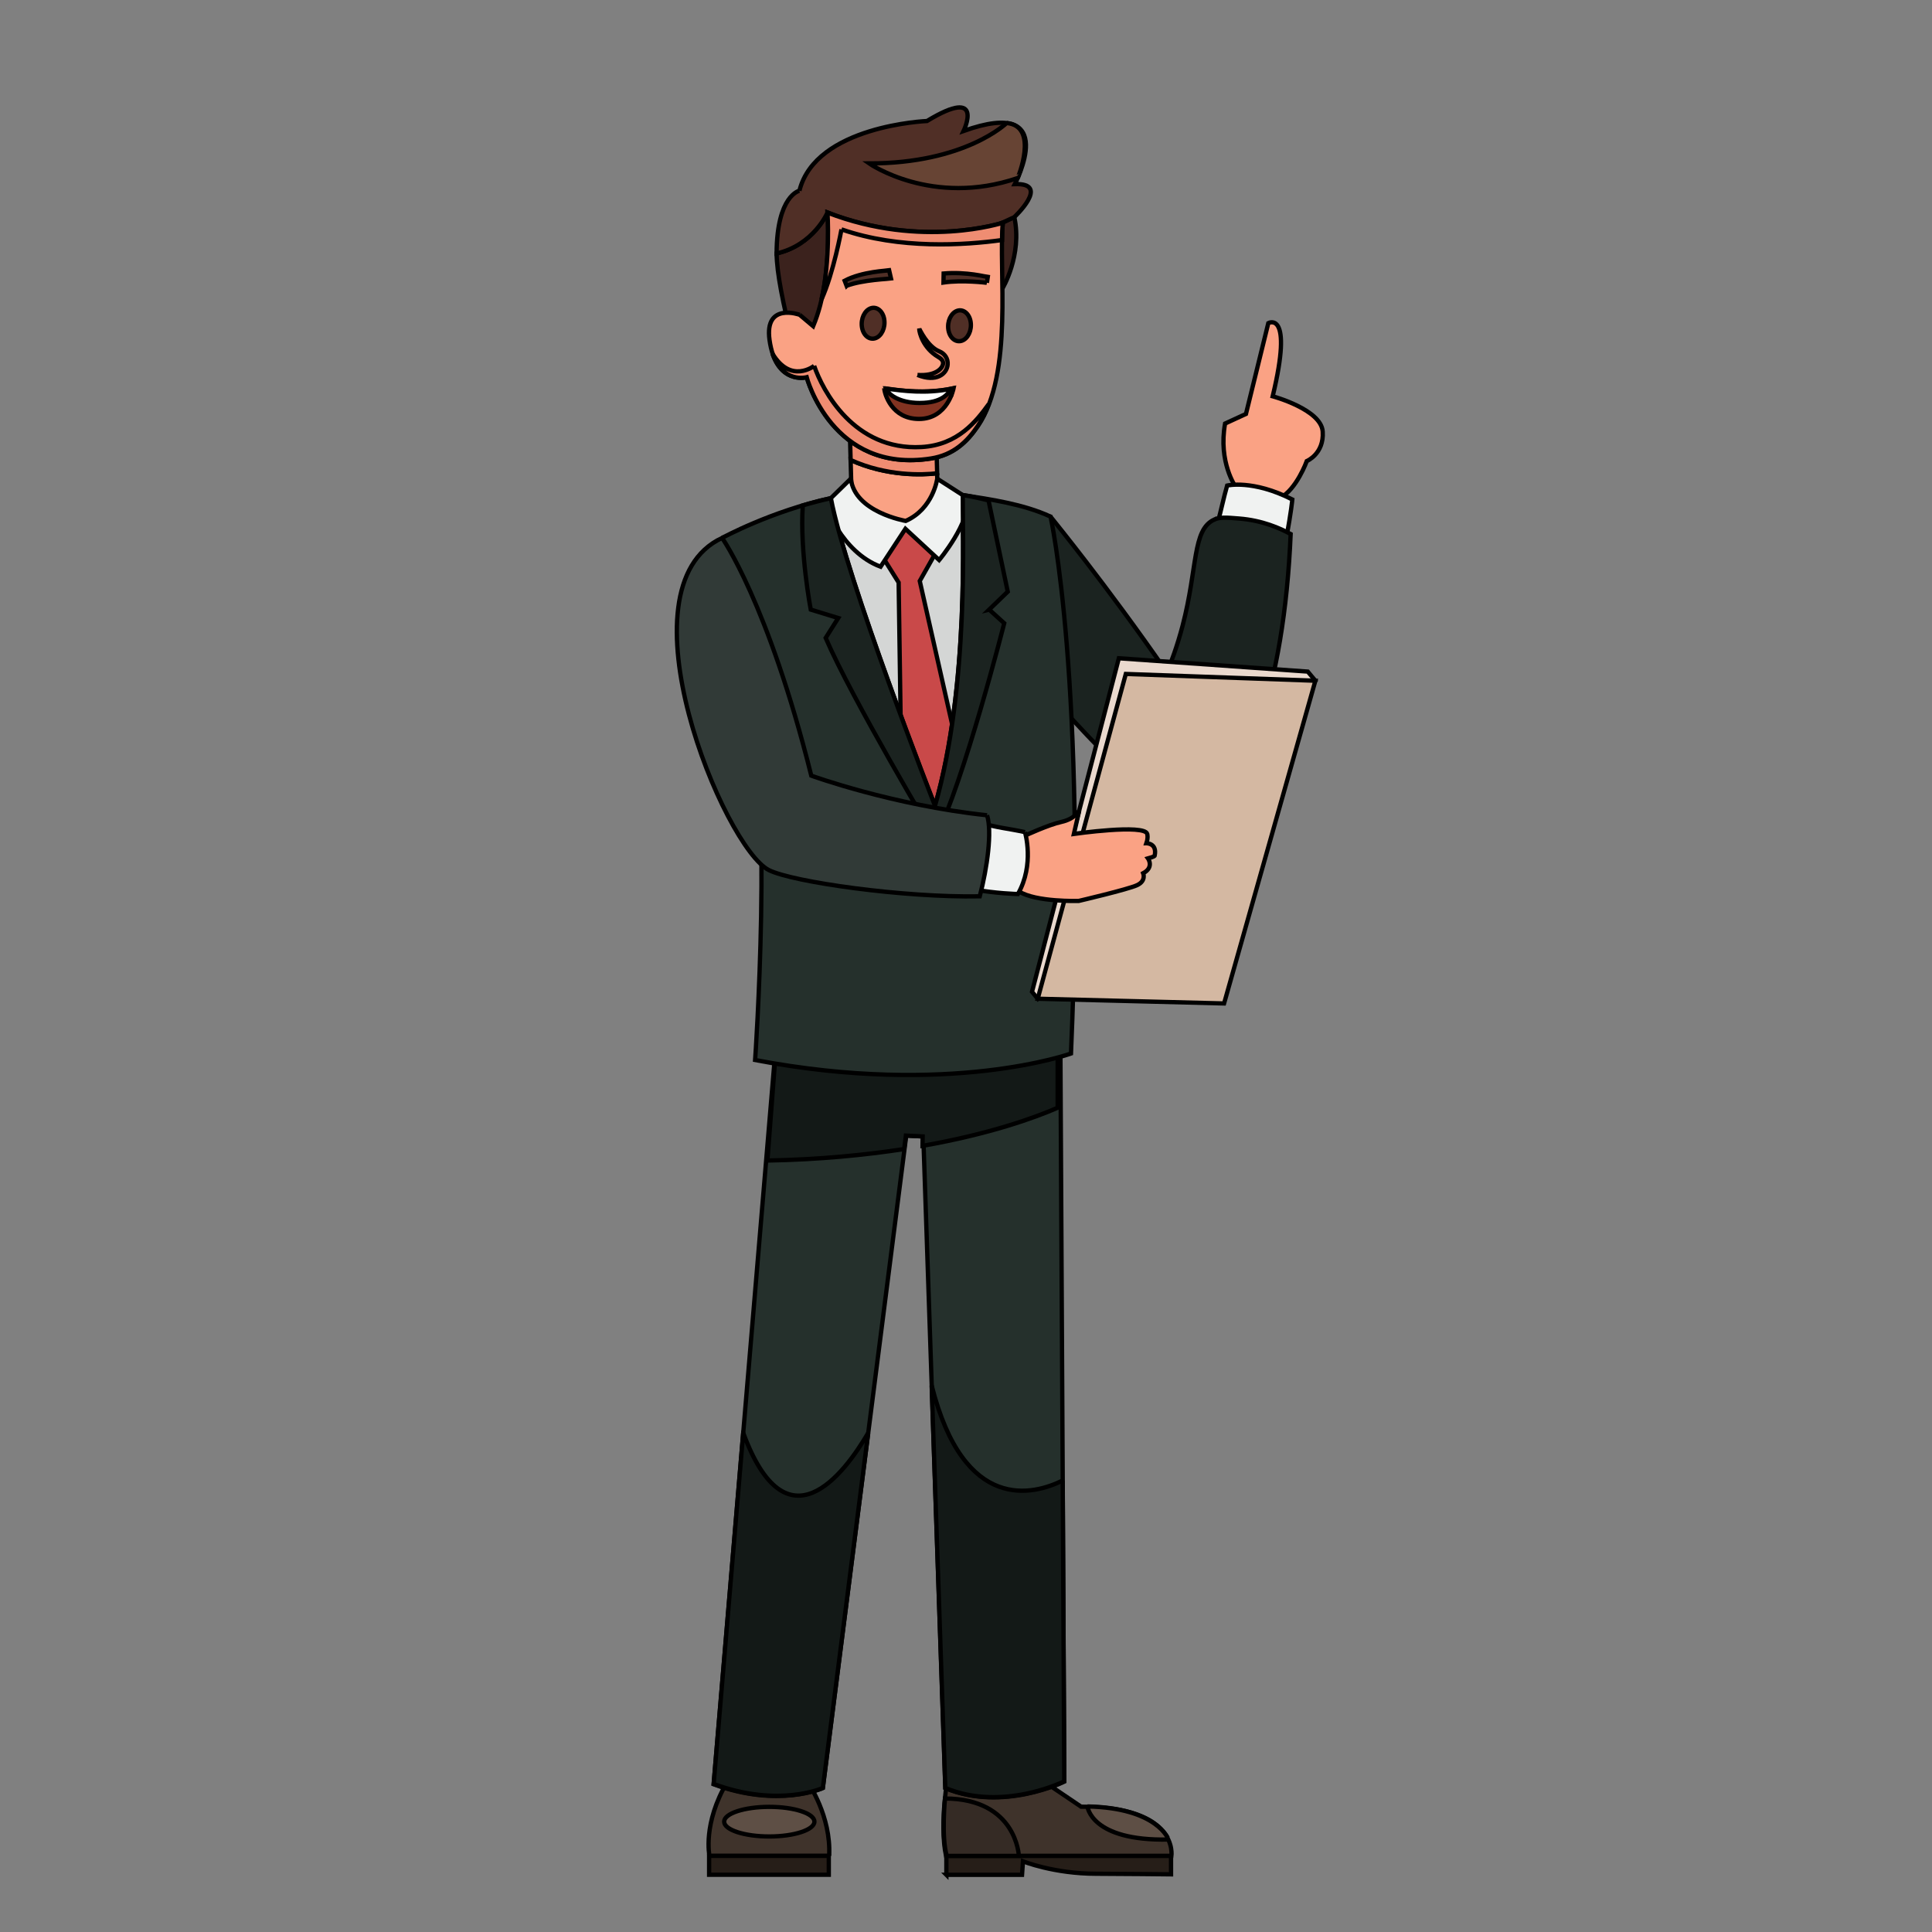 <svg width="450" height="450" xmlns="http://www.w3.org/2000/svg">
 <rect width="100%" height="100%" fill="#808080" stroke="none"/>
 <style type="text/css">.st0{fill:#AD9683;}
	.st1{fill:#897768;}
	.st2{fill:#EAE2DC;}
	.st3{fill:#594D41;}
	.st4{fill:#FF992B;}
	.st5{fill:#D4B8A2;}
	.st6{fill:#9D8A79;}
	.st7{fill:#FF5353;}
	.st8{fill:#9D6251;}
	.st9{fill:#FAA284;}
	.st10{fill:#F0F2F1;}
	.st11{fill:#1B2320;}
	.st12{fill:#3F332B;}
	.st13{fill:#261E18;}
	.st14{fill:#5E4F45;}
	.st15{fill:#352B25;}
	.st16{fill:#25302C;}
	.st17{fill:#131917;}
	.st18{fill:#D4D6D5;}
	.st19{fill:#C94949;}
	.st20{fill:#EF8D72;}
	.st21{fill:#3B221D;}
	.st22{fill:#502F26;}
	.st23{fill:#DB7C65;}
	.st24{fill:#674434;}
	.st25{fill:#823321;}
	.st26{fill:#FFFFFF;}
	.st27{fill:#EAD9CE;}
	.st28{fill:#313A37;}

#lhand {
  animation: head 7s linear infinite;
  animation-direction: initial;
  transform-origin: 15% 43%  ;
  transform-box: fill-box;
}
@keyframes head{
 0%{ transform: rotateZ(0deg);}
 10%{ transform: rotateZ(-7deg);}
 20%{ transform: rotateZ(0deg);}
 25%{ transform: rotateZ(0deg);}
 30%{ transform: rotateZ(2deg);}
 40%{ transform: rotateZ(-7deg);}
  50%{ transform: rotateZ(0deg);}
  60%{ transform: rotateZ(-7deg);}
 70%{ transform: rotateZ(0deg);}
 75%{ transform: rotateZ(0deg);}
 80%{ transform: rotateZ(2deg);}
 90%{ transform: rotateZ(-7deg);}
  100%{ transform: rotateZ(0deg);}
}
#mouth {
	animation: mouth 2s linear infinite;
  animation-direction: alternate;
  transform-origin: top 20%;
  transform-box: fill-box;
}

@keyframes mouth {
	0%{opacity: 1;}
	20%{opacity: 1;}
	21%{opacity:0;}
	40%{opacity: 0;}
	41%{opacity: 1;}
	60%{opacity:1;}
	65%{transform:rotateX(0deg)}
	75%{transform:rotateX(55deg)}
	85%{transform:rotateX(0deg)}


}
#eyes {
	animation: ey 2.5s linear infinite;
  animation-direction: alternate;
  transform-origin: 50% 50%;
  transform-box: fill-box;
}
@keyframes ey {
	0%{transform: rotateX(0deg)}
	20%{transform: rotateX(0deg)}
	23%{transform: rotateX(88deg)}
26%{transform: rotateX(0deg)}
}
#eyebrows {
	animation: eeyb 5s linear infinite;
 
  transform-origin: 50% 50%;
  transform-box: fill-box;
}
@keyframes eeyb {
	0%{transform: translateY(0px)}
	25%{transform: translateY(0px)}
	33%{transform: translateY(-1.5px)}
    35%{transform: translateY(0px)}
	 100%{transform: rotateY(0px)}

}</style>

 <g>
  <title>Layer 1</title>
  <g stroke="null" id="svg_1">
   <g stroke="null" id="lhand">
    <path stroke="null" class="st9" d="m291.21,118.987l-3.407,-5.592c0,0 -4.081,-5.743 -2.459,-14.742l4.864,-2.239l5.207,-21.158c0,0 5.908,-3.27 1.017,17.05c0,0 11.321,3.05 11.651,8.23c0.343,5.166 -3.71,6.856 -3.71,6.856s-2.363,6.595 -6.251,8.614l-6.911,2.981z" id="svg_37"/>
    <path stroke="null" class="st10" d="m299.632,125.087c1.099,-5.688 1.374,-8.752 1.374,-8.752c-9.219,-4.685 -15.182,-3.242 -15.182,-3.242c-0.893,3.146 -1.278,5.276 -2.349,9.246c4.177,0.563 7.845,1.278 16.157,2.748" id="svg_38"/>
    <path stroke="null" class="st11" d="m282.788,121.034c-5.097,2.391 -3.778,11.033 -7.323,24.648c-1.291,4.932 -2.762,8.766 -3.655,10.936c-7.089,-10.236 -13.863,-19.304 -18.878,-25.816c-4.026,-5.235 -7.639,-9.714 -7.639,-9.714c-0.261,-0.316 -0.467,-0.577 -0.605,-0.742c-1.47,-0.289 -8.903,-1.58 -13.135,2.569c-5.152,5.056 -4.575,17.284 5.111,26.764c2.72,4.726 7.076,11.417 13.588,18.411c7.502,8.051 19.125,20.513 27.973,19.4c11.775,-1.498 20.884,-27.341 22.395,-63.104c-2.446,-1.333 -6.595,-3.188 -12.008,-3.613c-3.009,-0.247 -4.52,-0.357 -5.825,0.261z" id="svg_39"/>
   </g>
   <path stroke="null" class="st12" d="m193.125,432.269l-27.877,0c0,0 -1.635,-7.515 4.177,-17.298l18.782,0.289c0.014,0 5.413,7.721 4.919,17.009" id="svg_40"/>
   <rect stroke="null" x="165.166" y="432.269" class="st13" width="27.877" height="4.397" id="svg_41"/>
   <path stroke="null" class="st14" d="m168.67,424.3c0,1.91 4.713,3.449 10.511,3.449c5.812,0 10.511,-1.553 10.511,-3.449c0,-1.91 -4.713,-3.449 -10.511,-3.449c-5.798,0 -10.511,1.539 -10.511,3.449" id="svg_42"/>
   <path stroke="null" class="st12" d="m220.879,413.267c0,0 -2.157,11.184 -0.536,19.015l52.498,0c0,0 1.786,-11.5 -21.035,-11.472l-14.646,-9.892l-16.281,2.349z" id="svg_43"/>
   <path stroke="null" class="st13" d="m220.425,436.679l17.627,0l0.22,-3.146c0,0 7.144,2.899 17.092,2.899c4.836,0 17.394,0.137 17.394,0.137l0,-4.287l-52.333,0l0,4.397z" id="svg_44"/>
   <path stroke="null" class="st14" d="m253.289,420.755c0,0 0.769,8.092 18.891,7.708c-0.014,0 -2.501,-7.364 -18.891,-7.708" id="svg_45"/>
   <path stroke="null" class="st15" d="m237.311,432.269c0,0 -0.508,-13.286 -17.202,-13.368c0,0 -0.893,8.972 0.412,13.368l16.789,0z" id="svg_46"/>
   <path stroke="null" class="st16" d="m246.928,232.748l0.975,182.223c0,0 -14.261,7.117 -27.712,1.525l-5.138,-151.791l-3.971,-0.206l-19.427,151.97c0,0 -10.263,4.713 -25.431,-0.879l15.388,-182.842l65.316,0z" id="svg_47"/>
   <path stroke="null" class="st17" d="m247.519,344.832l0.371,70.07c0,0 -14.261,7.144 -27.712,1.553l-3.174,-93.743c7.543,29.952 23.893,25.418 30.515,22.12" id="svg_48"/>
   <path stroke="null" class="st17" d="m173.107,333.745c10.071,27.314 23.398,9.782 29.113,0.014l-10.565,82.696c0,0 -10.263,4.658 -25.431,-0.934l6.883,-81.776z" id="svg_49"/>
   <path stroke="null" class="st17" d="m181.626,232.748l64.726,0l0,25.266c-5.386,2.349 -15.855,6.128 -31.477,8.876l0.027,-2.198l-3.902,-0.192l-0.398,3.133c-9.095,1.388 -19.702,2.459 -31.861,2.679l2.885,-37.563z" id="svg_50"/>
   <path stroke="null" class="st18" d="m191.573,117.476c9.892,-2.157 22.024,-3.421 34.568,-1.443c-0.082,8.189 -0.316,43.553 -8.381,71.664c0.014,0 -22.601,-51.357 -26.187,-70.221" id="svg_51"/>
   <polygon stroke="null" class="st19" points="218.722,127.382 214.229,135.323 225.193,183.85 217.76,193.481 210.052,186.488 209.31,135.68 205.395,129.415 210.959,121.323 " id="svg_52"/>
   <path stroke="null" class="st9" d="m218.268,110.235l0.33,12.104l-20.046,0.55l-0.426,-15.745c8.422,3.82 16.721,3.503 20.142,3.091" id="svg_53"/>
   <path stroke="null" class="st20" d="m198.126,107.144l-0.33,-12.132l20.046,-0.55l0.44,15.773c-3.435,0.412 -11.733,0.728 -20.155,-3.091" id="svg_54"/>
   <path stroke="null" class="st16" d="m168.189,125.293c0,0 11.417,-6.238 25.321,-9.26c3.586,18.85 24.263,71.664 24.263,71.664c8.051,-28.11 6.375,-64.203 6.457,-72.392c6.334,0.989 14.151,2.088 20.471,5.029c0,0 8.491,38.154 4.754,125.054c0,0 -28.248,10.153 -73.574,1.511c0,0 4.259,-60.851 -1.621,-84.647c0,0 -4.218,-21.997 -6.073,-36.959" id="svg_55"/>
   <path stroke="null" class="st10" d="m218.296,111.499c0,0 -0.921,6.993 -7.337,9.837c0,0 -11.939,-2.047 -12.777,-9.851l-6.018,5.88c0,0 3.696,11.17 12.942,14.632l5.784,-8.821l7.859,7.268c0,0 7.268,-8.697 6.65,-14.385l-7.103,-4.561z" id="svg_56"/>
   <path stroke="null" class="st11" d="m230.4,141.986l3.503,3.174c0,0 -9.356,36.794 -16.075,50.134c0,0 -19.4,-32.507 -25.514,-46.713l2.926,-4.63l-6.402,-1.965c0,0 -2.569,-13.451 -1.855,-24.263c2.088,-0.618 4.287,-1.195 6.54,-1.69c3.586,18.85 24.263,71.664 24.263,71.664c8.051,-28.11 6.375,-64.203 6.457,-72.392c1.855,0.289 3.902,0.728 6.004,1.25l4.479,21.255l-4.328,4.177z" id="svg_57"/>
   <path stroke="null" class="st17" d="m177.353,199.293c0,0 7.46,-23.027 2.528,-32.548l-3.723,9.672l1.195,22.876z" id="svg_58"/>
   <path stroke="null" class="st21" d="m192.741,49.508c0,0 19.304,9.192 23.961,8.683c4.658,-0.508 19.551,-7.639 19.551,-7.639c1.91,8.944 -2.789,16.693 -2.789,16.693l-41.96,9.686l-7.076,1.869c-1.923,-7.57 -3.545,-15.333 -3.531,-19.798c8.642,-1.951 11.843,-9.494 11.843,-9.494" id="svg_59"/>
   <path stroke="null" class="st22" d="m186.201,44.424c3.778,-15.196 29.718,-16.24 29.718,-16.24c13.629,-8.285 8.518,2.322 8.518,2.322c22.807,-8.161 11.939,12.379 11.939,12.379c8.45,-0.302 -0.137,7.694 -0.137,7.694s-14.893,7.131 -19.551,7.639c-4.644,0.508 -23.961,-8.683 -23.961,-8.683s-3.201,7.543 -11.843,9.508c0.055,-13.561 5.317,-14.619 5.317,-14.619" id="svg_60"/>
   <path stroke="null" class="st9" d="m186.256,73.318l3.146,2.652c0.659,-1.58 1.195,-3.215 1.635,-4.877c2.542,-9.576 1.731,-21.584 1.731,-21.584c22.01,8.532 40.819,2.363 40.819,2.363c-1.058,10.909 2.555,34.98 -5.798,47.318c-2.487,3.682 -5.647,6.76 -10.923,7.598c-23.027,3.6 -28.949,-18.919 -28.949,-18.919s-7.213,1.923 -8.683,-8.711c-1.209,-8.821 7.021,-5.839 7.021,-5.839" id="svg_61"/>
   <path stroke="null" class="st20" d="m195.997,53.423c0,0 -1.841,10.167 -4.658,16.308c2.13,-9.137 1.401,-20.21 1.401,-20.21c22.01,8.532 40.819,2.363 40.819,2.363c-0.11,1.195 -0.165,2.555 -0.165,4.026c-8.56,1.182 -23.879,2.239 -37.398,-2.487" id="svg_62"/>
   <path stroke="null" class="st23" d="m213.693,87.332c4.452,1.8 6.856,-0.289 7.034,-2.404c0.124,-1.374 -0.659,-2.583 -1.978,-3.105c-2.707,-1.058 -4.63,-5.235 -4.644,-5.276c-0.014,0.962 0.962,4.561 4.397,6.567c0.742,0.44 1.209,0.893 1.154,1.566c-0.11,1.182 -1.814,2.954 -5.963,2.652" id="svg_63"/>
   <path stroke="null" class="st24" d="m234.467,28.651c0,0 -9.604,9.439 -32.026,9.411c0,0 14.646,10.208 34.595,3.407c0.014,0 5.097,-12.104 -2.569,-12.819" id="svg_64"/>
   <path stroke="null" class="st20" d="m189.636,85.216c1.951,5.702 9.246,19.771 24.992,18.905c8.518,-0.467 12.832,-6.086 15.676,-10.002c-0.673,1.841 -1.511,3.558 -2.542,5.07c-2.487,3.682 -5.647,6.76 -10.923,7.598c-23.027,3.6 -28.949,-18.919 -28.949,-18.919s-5.523,1.539 -7.969,-5.496c4.3,7.144 9.714,2.844 9.714,2.844" id="svg_65"/>
   <g stroke="null" id="mouth2">
    <path stroke="null" class="st25" d="m221.442,92.182c-2.212,0.137 -4.534,0.22 -6.966,0.234c-2.789,0.014 -5.427,-0.069 -7.928,-0.234c-0.096,-0.014 -0.165,-0.082 -0.165,-0.179c0,-0.096 0.082,-0.179 0.165,-0.179c2.487,0.165 5.138,0.261 7.941,0.247c2.432,-0.014 4.754,-0.096 6.952,-0.247c0.096,0.014 0.165,0.082 0.165,0.179c0.014,0.096 -0.069,0.179 -0.165,0.179z" id="svg_66"/>
   </g>
   <g stroke="null" id="mouth">
    <path stroke="null" class="st25" d="m205.958,90.423c0.069,1.388 1.759,7.144 8.079,7.158c6.705,0.014 8.079,-7.158 8.079,-7.158c-7.776,1.717 -16.157,0 -16.157,0" id="svg_67"/>
    <path stroke="null" class="st26" d="m214.215,93.858c5.152,0 6.664,-2.143 7.309,-3.297c-6.045,1.195 -10.923,0.481 -15.168,-0.041c0.467,1.278 3.009,3.339 7.859,3.339" id="svg_68"/>
   </g>
   <polygon stroke="null" class="st27" points="241.707,232.624 240.375,231.003 260.599,153.321 304.605,156.426 306.378,158.556 " id="svg_69"/>
   <polygon stroke="null" class="st5" points="262.22,156.976 241.707,232.624 285.11,233.723 306.378,158.556 " id="svg_70"/>
   <path stroke="null" class="st9" d="m232.516,199.705l6.1,-5.015c0,0 5.523,-2.583 8.628,-3.256c3.105,-0.673 4.136,-2.652 4.136,-2.652l-1.25,5.454c0,0 16.487,-2.363 17.078,0c0,0 0.275,0.811 -0.192,2.171c0,0 2.569,-0.041 1.923,2.913c0,0 0.069,0.179 -1.553,0.618c0,0 1.498,2.061 -1.113,3.449c0,0 0.742,1.786 -1.429,2.789c-2.171,1.003 -13.588,3.668 -13.588,3.668s-10.002,0.316 -13.959,-2.239l-4.781,-7.9z" id="svg_71"/>
   <path stroke="null" class="st10" d="m238.74,193.824c-4.232,-0.934 -6.224,-0.934 -10.62,-2.267c-1.017,6.828 -1.113,7.337 -1.965,15.498c5.716,1.072 10.936,1.182 10.936,1.182c3.929,-6.883 1.649,-14.412 1.649,-14.412" id="svg_72"/>
   <path stroke="null" class="st28" d="m229.905,189.895c-21.983,-2.336 -40.943,-9.233 -40.943,-9.233c-10.098,-40.352 -20.774,-55.369 -20.774,-55.369c-24.786,11.596 0.55,72.2 10.895,77.366c5.592,2.803 31.463,6.444 49.118,6.114c1.745,-6.636 2.913,-15.099 1.704,-18.878" id="svg_73"/>
   <g stroke="null" id="eyes">
    <path stroke="null" class="st22" d="m220.837,76.093c0.014,1.978 1.223,3.49 2.693,3.38c1.47,-0.124 2.638,-1.814 2.61,-3.806c-0.014,-1.978 -1.223,-3.49 -2.693,-3.38c-1.47,0.124 -2.638,1.827 -2.61,3.806" id="svg_74"/>
    <path stroke="null" class="st22" d="m200.709,75.502c0.014,1.978 1.223,3.49 2.693,3.38c1.47,-0.124 2.638,-1.814 2.61,-3.806c-0.014,-1.978 -1.223,-3.49 -2.693,-3.38c-1.47,0.124 -2.638,1.827 -2.61,3.806" id="svg_75"/>
   </g>
   <g stroke="null" id="eyebrows">
    <path stroke="null" class="st22" d="m229.878,65.871l0.192,-1.346c-0.289,-0.027 -4.891,-1.278 -10.277,-0.824l-0.041,2.102c4.41,-0.646 10.057,0.055 10.126,0.069" id="svg_76"/>
    <path stroke="null" class="st22" d="m197.192,66.572c3.6,-1.401 10.277,-1.662 10.346,-1.676l-0.44,-1.923c-0.261,0.055 -6.32,0.261 -10.359,2.418l0.453,1.182z" id="svg_77"/>
   </g>
  </g>
 </g>
</svg>